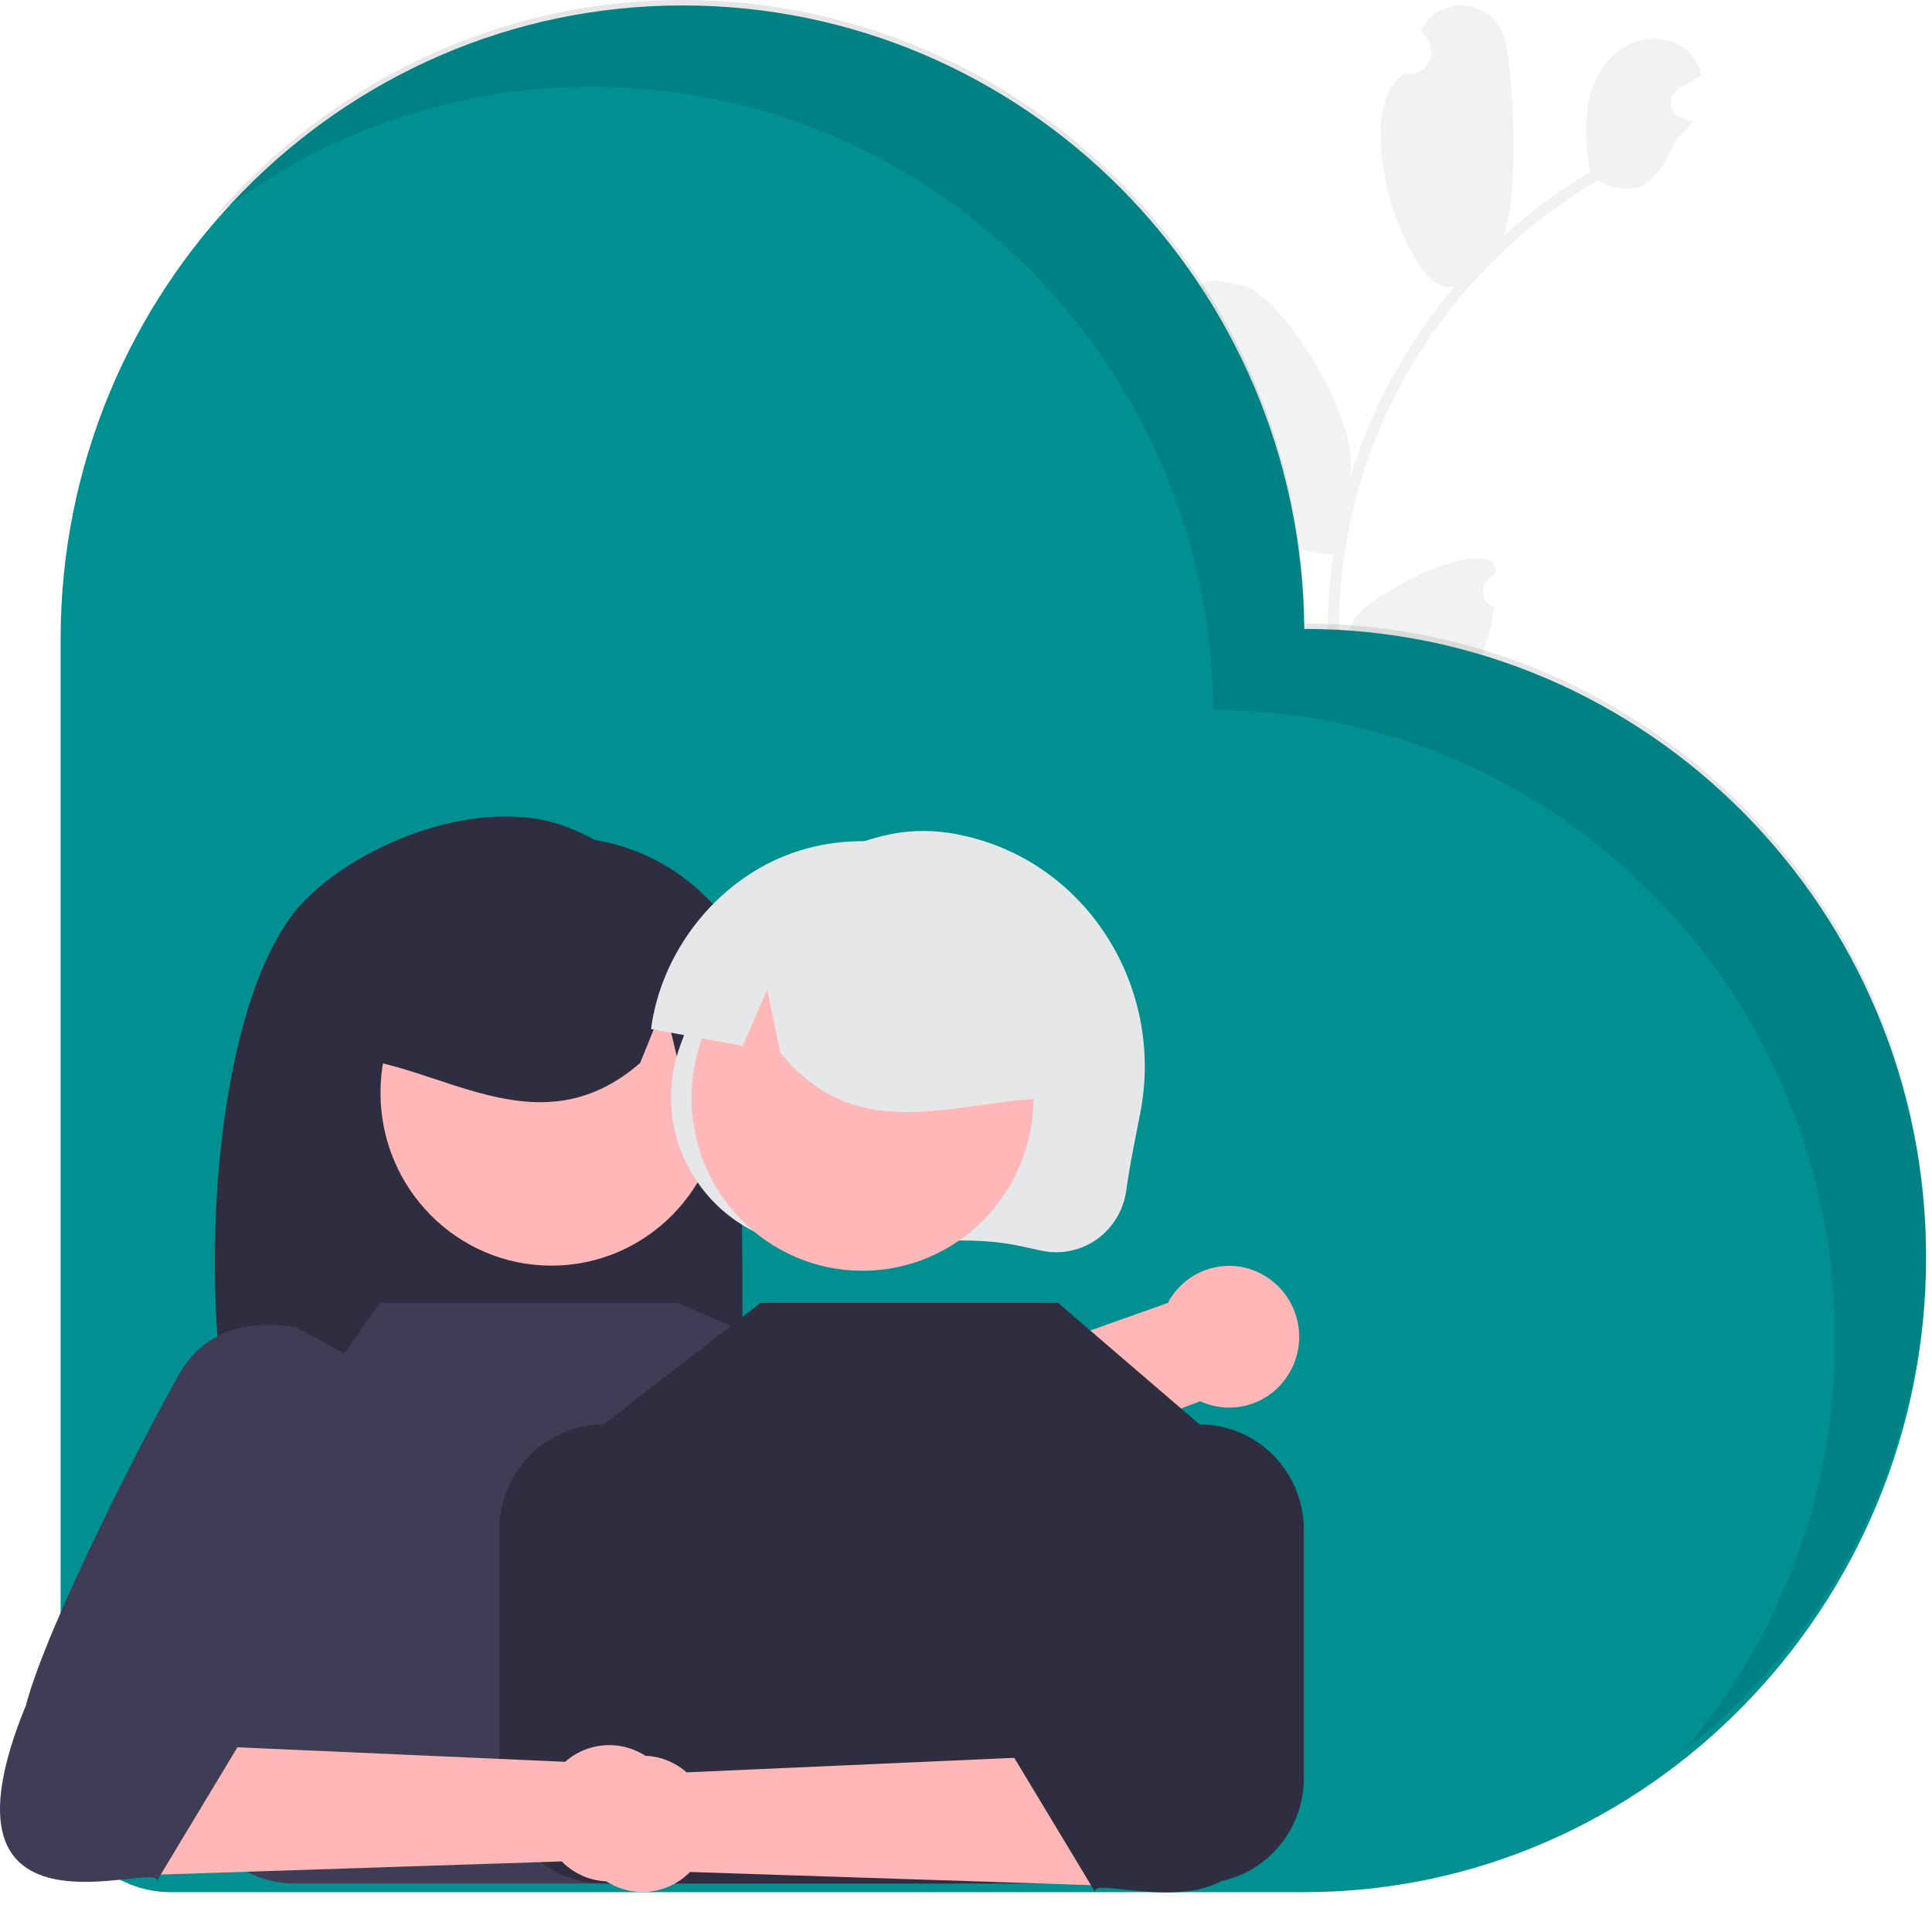 <svg width="32" height="32" viewBox="0 0 32 32" fill="none" xmlns="http://www.w3.org/2000/svg">
<g clip-path="url(#clip0_115_3105)">
<path d="M24.744 10.054C24.692 10.037 24.646 10.003 24.613 9.958C24.581 9.913 24.562 9.859 24.561 9.803C24.559 9.747 24.575 9.692 24.606 9.645C24.636 9.599 24.68 9.563 24.732 9.542L24.775 9.48C24.775 9.474 24.775 9.467 24.775 9.461C24.758 8.812 22.685 9.786 22.419 10.285C22.302 10.505 22.224 10.745 22.187 10.992C22.115 9.75 22.308 8.506 22.753 7.346C22.865 7.055 22.992 6.77 23.136 6.494C23.253 6.267 23.381 6.046 23.518 5.831C24.262 4.663 25.269 3.691 26.457 2.993C26.904 3.199 27.331 3.286 27.714 2.406C27.782 2.25 27.952 2.158 28.038 2.011C27.992 2 27.947 1.986 27.902 1.972C27.888 1.967 27.874 1.962 27.86 1.957L27.855 1.956C27.806 1.939 27.763 1.908 27.731 1.867C27.699 1.827 27.679 1.777 27.674 1.726C27.669 1.674 27.68 1.622 27.703 1.575C27.727 1.529 27.763 1.491 27.808 1.465C27.836 1.449 27.864 1.433 27.892 1.417C27.934 1.392 27.977 1.368 28.02 1.343C28.024 1.341 28.029 1.339 28.033 1.336C28.082 1.308 28.13 1.28 28.179 1.252C28.155 1.134 28.105 1.024 28.032 0.929C27.777 0.604 27.271 0.56 26.917 0.768C26.562 0.975 26.354 1.381 26.292 1.79C26.25 2.142 26.268 2.5 26.345 2.846C26.318 2.862 26.291 2.877 26.264 2.893C25.774 3.19 25.314 3.534 24.89 3.921C25.163 3.414 25.078 1.162 24.916 0.629C24.721 -0.013 23.852 -0.108 23.546 0.486C23.543 0.492 23.54 0.498 23.537 0.504C23.574 0.549 23.609 0.596 23.643 0.645C23.685 0.706 23.708 0.778 23.709 0.853C23.71 0.927 23.688 1 23.647 1.062C23.607 1.124 23.548 1.172 23.48 1.2C23.411 1.228 23.336 1.234 23.264 1.218L23.257 1.216C22.269 1.883 23.386 5.071 24.102 4.735C23.598 5.328 23.172 5.985 22.835 6.689C22.638 7.105 22.474 7.536 22.345 7.979L22.349 7.963C22.595 6.985 21.187 4.834 20.575 4.726C20.223 4.664 19.907 4.522 19.828 4.875C19.827 4.881 19.826 4.886 19.825 4.892C19.899 4.963 19.968 5.038 20.033 5.118C20.07 5.164 20.105 5.211 20.139 5.259C20.181 5.32 20.204 5.393 20.205 5.467C20.206 5.542 20.184 5.615 20.143 5.677C20.103 5.738 20.044 5.786 19.976 5.814C19.907 5.842 19.832 5.848 19.761 5.832L19.753 5.83C19.748 5.829 19.743 5.828 19.738 5.827C19.062 6.719 20.581 9.186 22.082 9.182L22.083 9.182C21.994 9.801 21.968 10.427 22.007 11.05L24.001 11.836C24.017 11.816 24.032 11.795 24.047 11.775C23.858 11.715 23.677 11.63 23.508 11.525C23.727 11.4 23.946 11.273 24.165 11.147C24.169 11.145 24.174 11.143 24.178 11.14C24.289 11.076 24.401 11.012 24.512 10.948L24.512 10.948C24.627 10.661 24.705 10.361 24.744 10.054L24.744 10.054ZM24.209 4.612L24.21 4.611L24.208 4.613L24.209 4.612ZM22.217 8.465L22.215 8.42C22.227 8.392 22.238 8.363 22.248 8.334C22.251 8.326 22.253 8.318 22.256 8.31C22.243 8.362 22.23 8.414 22.218 8.467L22.217 8.465Z" fill="#F1F2F2"/>
<path d="M21.603 10.417C21.555 4.708 16.966 0.093 11.311 0.09C5.606 0.087 1.004 4.82 1.004 10.587V29.499C1.004 29.987 1.196 30.456 1.537 30.801C1.879 31.146 2.342 31.34 2.824 31.34H21.603C27.291 31.34 31.902 26.586 31.902 20.833C31.902 15.08 27.291 10.417 21.603 10.417Z" fill="#009092"/>
<path opacity="0.1" d="M21.603 10.328C21.555 4.618 16.966 0.003 11.311 0C8.218 0 5.451 1.389 3.563 3.582C5.35 2.188 7.544 1.433 9.801 1.437C15.457 1.44 20.046 6.055 20.094 11.764C25.782 11.764 30.393 16.428 30.393 22.182C30.396 24.691 29.501 27.117 27.872 29.01C29.127 28.038 30.143 26.787 30.842 25.354C31.541 23.92 31.904 22.343 31.902 20.745C31.902 14.992 27.291 10.328 21.603 10.328Z" fill="black"/>
<path d="M11.995 16.718C11.575 15.365 10.62 14.124 9.3 13.666C7.98 13.209 6.047 13.906 5.055 14.906C3.239 16.736 3.147 23.443 4.394 25.429C4.642 25.416 5.498 25.406 5.749 25.397L6.105 24.199V25.385C8.064 25.324 10.246 26.954 12.146 25.402C12.329 23.995 12.415 18.071 11.995 16.718Z" fill="#2F2E41"/>
<path d="M9.134 20.963C10.697 20.963 11.965 19.681 11.965 18.099C11.965 16.518 10.697 15.236 9.134 15.236C7.57 15.236 6.302 16.518 6.302 18.099C6.302 19.681 7.57 20.963 9.134 20.963Z" fill="#FFB7B7"/>
<path d="M11.079 14.371C9.997 13.704 8.556 13.684 7.458 14.322C6.359 14.96 5.649 16.229 5.672 17.51C7.255 17.583 8.897 19.087 10.603 17.606L11.002 16.62L11.236 17.607C11.75 17.606 12.265 17.606 12.78 17.604C12.838 16.325 12.161 15.037 11.079 14.371Z" fill="#2F2E41"/>
<path d="M11.711 16.312C12.361 15.056 13.517 14.005 14.896 13.791C15.259 13.741 15.628 13.76 15.985 13.847C18.015 14.308 19.286 16.355 18.889 18.422C18.81 18.832 18.718 19.256 18.653 19.727C18.63 19.888 18.574 20.042 18.49 20.18C18.405 20.319 18.294 20.438 18.162 20.531C18.029 20.623 17.88 20.687 17.722 20.719C17.564 20.75 17.402 20.749 17.245 20.714L17.238 20.712L16.89 20.637C15.857 20.416 14.675 20.666 13.555 20.652C11.885 20.632 10.711 18.983 11.244 17.382C11.371 17.014 11.527 16.656 11.711 16.312Z" fill="#E6E7E8"/>
<path d="M14.286 21.048C15.849 21.048 17.117 19.766 17.117 18.184C17.117 16.603 15.849 15.32 14.286 15.32C12.722 15.32 11.454 16.603 11.454 18.184C11.454 19.766 12.722 21.048 14.286 21.048Z" fill="#FFB7B7"/>
<path d="M13.023 14.166C14.204 13.703 15.626 13.942 16.596 14.766C17.565 15.591 18.043 16.966 17.795 18.223C16.225 18.012 14.346 19.198 12.925 17.435L12.706 16.393L12.302 17.323C11.796 17.231 11.29 17.138 10.783 17.044C10.95 15.775 11.842 14.629 13.023 14.166Z" fill="#E6E7E8"/>
<path d="M21.073 21.218C20.941 21.112 20.788 21.037 20.624 20.998C20.46 20.958 20.289 20.956 20.124 20.991C19.959 21.025 19.804 21.096 19.669 21.198C19.534 21.3 19.422 21.43 19.343 21.581L11.351 24.421L12.144 26.125L19.881 23.209C20.139 23.328 20.431 23.346 20.702 23.262C20.973 23.177 21.204 22.994 21.351 22.749C21.498 22.503 21.551 22.212 21.5 21.93C21.449 21.648 21.297 21.394 21.073 21.218Z" fill="#FFB6B6"/>
<path d="M12.534 23.09L11.353 23.607L10.722 23.883L10.31 24.063C10.136 24.11 9.973 24.192 9.831 24.305C9.588 24.497 9.418 24.768 9.349 25.072C9.281 25.376 9.318 25.695 9.455 25.974C9.591 26.254 9.819 26.477 10.1 26.607C10.38 26.736 10.696 26.764 10.995 26.686L13.411 26.406C13.479 26.398 13.546 26.375 13.605 26.339C13.664 26.302 13.715 26.254 13.754 26.196C13.833 26.078 14.579 25.722 14.543 25.585L14.862 25.436L15.325 25.29L17.065 24.48L16.802 23.497L17.045 22.289C17.009 22.153 13.062 23.16 12.936 23.099C12.874 23.068 12.806 23.052 12.736 23.05C12.666 23.049 12.597 23.062 12.534 23.09Z" fill="#3F3D56"/>
<path d="M15.918 31.196H4.88C4.422 31.196 3.983 31.012 3.659 30.684C3.335 30.357 3.153 29.913 3.153 29.449V25.339C3.153 24.876 3.335 24.432 3.659 24.104C3.983 23.777 4.422 23.593 4.88 23.593L6.292 21.58H11.22L15.918 23.593C16.144 23.593 16.369 23.638 16.578 23.726C16.788 23.813 16.978 23.942 17.139 24.104C17.299 24.266 17.426 24.459 17.513 24.671C17.6 24.883 17.644 25.11 17.644 25.339V29.449C17.644 29.679 17.6 29.906 17.513 30.118C17.426 30.33 17.299 30.522 17.139 30.684C16.978 30.846 16.788 30.975 16.578 31.063C16.369 31.151 16.144 31.196 15.918 31.196Z" fill="#3F3D56"/>
<path d="M19.869 31.196H9.997C9.77 31.196 9.546 31.151 9.336 31.063C9.127 30.975 8.936 30.846 8.776 30.684C8.616 30.522 8.488 30.33 8.402 30.118C8.315 29.906 8.27 29.679 8.27 29.449V25.339C8.27 24.876 8.452 24.432 8.776 24.104C9.1 23.777 9.539 23.593 9.997 23.593L12.597 21.58H17.525L19.869 23.593C20.327 23.593 20.766 23.777 21.09 24.104C21.414 24.432 21.596 24.876 21.596 25.339V29.449C21.596 29.913 21.414 30.357 21.09 30.684C20.766 31.012 20.327 31.196 19.869 31.196Z" fill="#2F2E41"/>
<path d="M10.998 30.686C10.905 30.82 10.784 30.932 10.643 31.014C10.503 31.095 10.347 31.145 10.185 31.159C10.024 31.172 9.861 31.15 9.709 31.094C9.557 31.037 9.419 30.948 9.305 30.831L2.409 31.057L1.527 31.086C0.62 31.115 0.098 30.054 0.668 29.34L1.28 28.573L3.471 28.92L4.263 28.955L9.36 29.181C9.565 29 9.83 28.902 10.103 28.905C10.376 28.908 10.638 29.012 10.84 29.197C11.042 29.383 11.169 29.637 11.199 29.911C11.228 30.186 11.157 30.461 10.998 30.686L10.998 30.686Z" fill="#FFB6B6"/>
<path d="M4.915 21.993C4.915 21.993 3.601 21.655 2.978 22.741C2.479 23.61 0.782 26.895 0.43 28.244C-1.289 32.433 2.707 30.765 2.595 31.16L3.932 28.941C4.513 28.647 3.395 29.026 3.248 28.815L4.272 27.689L5.434 27.101L5.86 22.502L4.915 21.993Z" fill="#3F3D56"/>
<path d="M9.734 30.861C9.827 30.995 9.949 31.107 10.089 31.189C10.23 31.27 10.386 31.32 10.548 31.334C10.709 31.348 10.871 31.325 11.024 31.269C11.176 31.212 11.314 31.123 11.428 31.006L18.324 31.232L19.206 31.261C20.113 31.29 20.635 30.229 20.065 29.515L19.453 28.748L17.262 29.095L16.47 29.13L11.373 29.356C11.167 29.175 10.903 29.077 10.63 29.08C10.357 29.083 10.095 29.187 9.893 29.372C9.691 29.558 9.563 29.812 9.534 30.086C9.505 30.361 9.576 30.636 9.734 30.861L9.734 30.861Z" fill="#FFB6B6"/>
<path d="M15.817 22.168C15.817 22.168 17.132 21.831 17.755 22.916C18.254 23.785 19.95 27.07 20.303 28.419C22.021 32.608 18.025 30.94 18.137 31.335L16.8 29.116C16.22 28.822 17.338 29.201 17.485 28.99L16.46 27.864L15.298 27.276L14.872 22.677L15.817 22.168Z" fill="#2F2E41"/>
</g>
<defs>
<clipPath id="clip0_115_3105">
<rect width="31.902" height="31.345" fill="white"/>
</clipPath>
</defs>
</svg>
